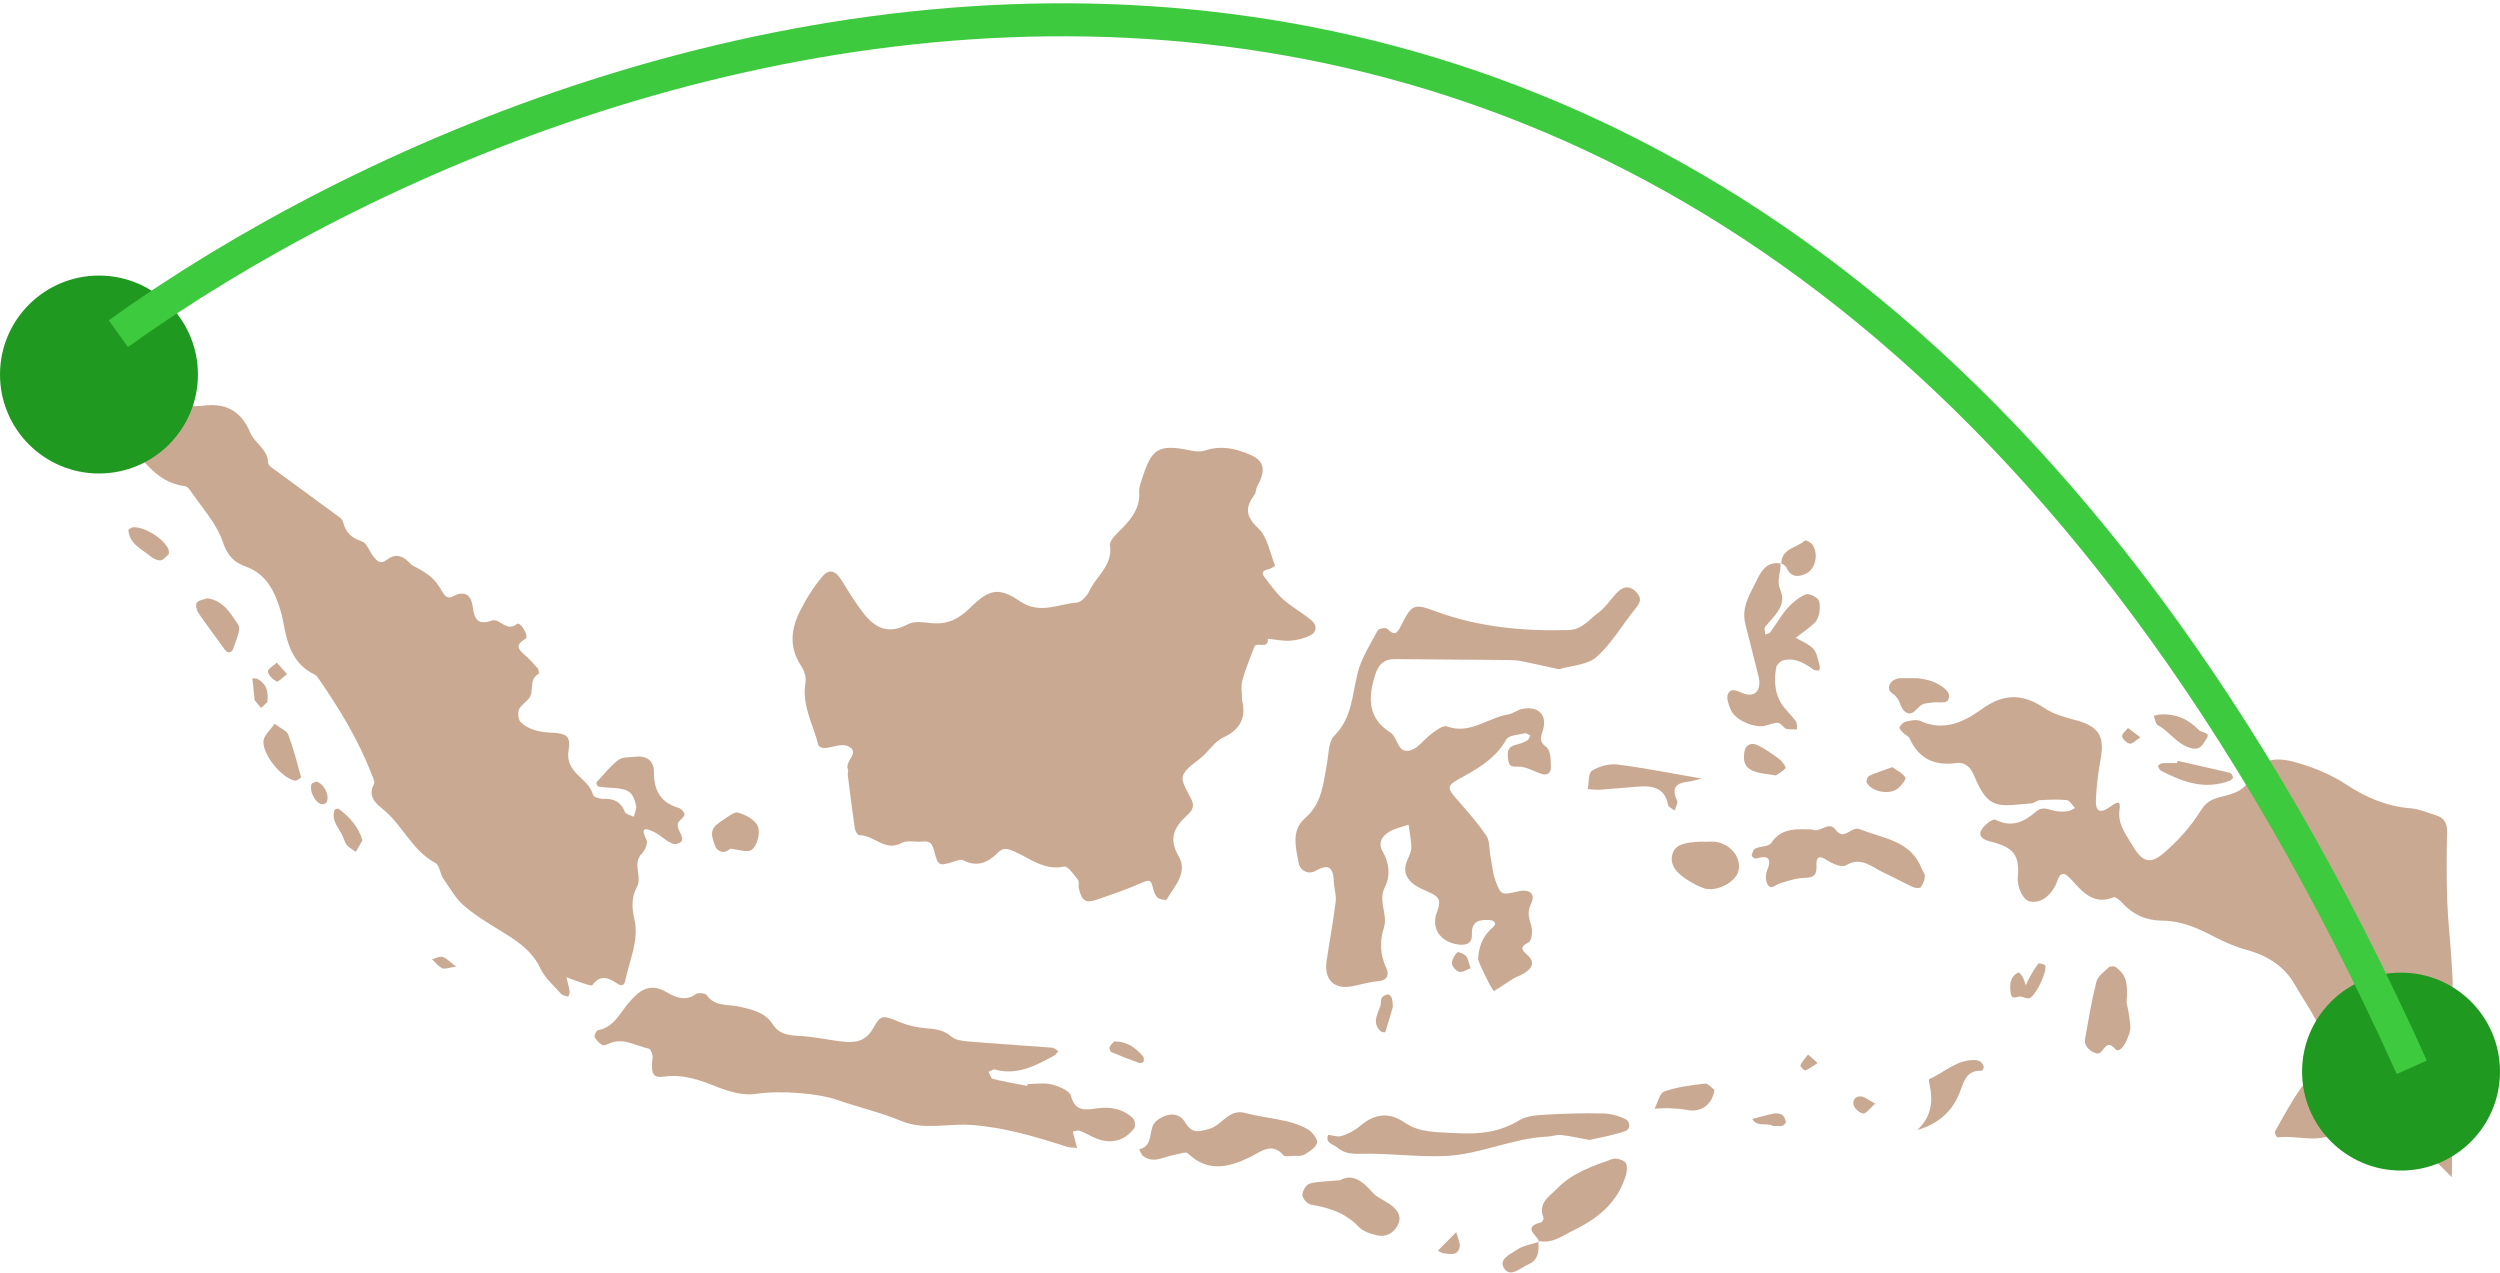 <svg width="379" height="193" viewBox="0 0 379 193" fill="none" xmlns="http://www.w3.org/2000/svg">
<path d="M188.29 106.149C188.932 108.639 188.141 110.565 185.435 111.81C184.251 112.352 183.415 113.641 182.408 114.582C181.335 115.589 179.719 116.413 179.332 117.631C179.017 118.621 180.129 120.098 180.682 121.327C181.169 122.406 180.577 123.031 179.88 123.678C178.015 125.41 177.124 127.131 178.668 129.776C180.129 132.271 178.07 134.357 176.831 136.388C176.748 136.526 175.736 136.344 175.442 136.039C175.049 135.624 174.861 134.966 174.723 134.374C174.479 133.334 174.103 133.395 173.196 133.793C170.988 134.761 168.697 135.558 166.412 136.344C164.57 136.974 164.05 136.648 163.557 134.723C163.446 134.285 163.651 133.677 163.413 133.378C162.799 132.603 161.875 131.259 161.338 131.375C158.267 132.028 156.098 130.069 153.647 129.034C152.64 128.608 152.043 128.498 151.274 129.272C149.78 130.772 148.109 131.508 146.006 130.412C145.68 130.246 145.115 130.451 144.689 130.584C142.349 131.314 142.243 131.353 141.635 129.068C141.353 128.011 141.087 127.441 139.892 127.579C138.835 127.701 137.562 127.325 136.727 127.784C134.16 129.2 132.472 126.55 130.242 126.616C130.026 126.622 129.645 125.986 129.595 125.609C129.202 122.92 128.864 120.22 128.527 117.526C128.488 117.227 128.654 116.867 128.543 116.618C127.99 115.401 130.569 113.99 128.505 113.099C127.564 112.69 126.186 113.331 125.002 113.409C124.692 113.431 124.122 113.199 124.067 112.983C123.298 109.823 121.494 106.885 122.119 103.405C122.258 102.625 121.887 101.59 121.422 100.887C119.607 98.154 119.912 95.382 121.251 92.693C122.186 90.817 123.326 88.986 124.676 87.392C125.71 86.175 126.657 86.501 127.542 87.907C128.35 89.185 129.13 90.48 129.993 91.725C131.874 94.441 133.872 96.671 137.684 94.613C138.641 94.093 140.102 94.364 141.308 94.475C143.627 94.685 145.37 93.822 147.002 92.212C149.885 89.362 151.323 88.908 154.599 91.132C157.664 93.213 160.381 91.559 163.231 91.354C163.928 91.304 164.813 90.319 165.162 89.561C166.202 87.293 168.714 85.76 168.277 82.678C168.161 81.837 169.533 80.703 170.357 79.834C171.774 78.346 172.847 76.78 172.698 74.594C172.659 74.019 172.858 73.399 173.046 72.835C174.551 68.214 175.271 67.163 180.616 68.319C181.28 68.463 182.054 68.502 182.685 68.297C185.169 67.473 187.471 67.999 189.734 69.039C191.676 69.935 191.925 71.324 190.592 73.725C190.382 74.102 190.443 74.644 190.194 74.976C188.799 76.868 188.749 78.229 190.741 80.077C192.147 81.378 192.523 83.801 193.298 85.743C193.32 85.799 192.667 86.225 192.296 86.302C191.571 86.451 191.145 86.75 191.671 87.448C192.567 88.632 193.436 89.882 194.532 90.861C195.865 92.056 197.486 92.92 198.858 94.082C199.672 94.768 199.661 95.814 198.632 96.328C197.713 96.787 196.634 97.058 195.605 97.13C194.482 97.202 193.342 96.948 192.208 96.837C192.318 98.58 190.498 97.164 190.144 98.082C189.502 99.77 188.81 101.452 188.329 103.184C188.091 104.014 188.29 104.982 188.29 106.149Z" fill="#CAA992"/>
<path d="M102.936 124.536C102.007 125.648 104.723 127.43 102.56 127.944C101.625 128.166 100.341 126.71 99.157 126.13C97.619 125.377 97.126 125.582 98.017 127.352C98.25 127.817 97.79 128.913 97.314 129.394C95.782 130.943 97.436 132.847 96.534 134.523C95.76 135.962 95.743 137.528 96.169 139.326C96.922 142.48 95.428 145.562 94.786 148.66C94.592 149.59 94.061 149.446 93.491 149.059C92.18 148.168 90.968 147.742 89.8 149.347C89.673 149.524 88.738 149.164 88.201 148.992C87.41 148.743 86.641 148.434 85.861 148.151C86.032 148.854 86.243 149.546 86.359 150.259C86.403 150.52 86.226 150.818 86.149 151.101C85.783 150.968 85.308 150.94 85.081 150.686C83.969 149.441 82.613 148.284 81.927 146.823C80.815 144.455 78.967 143.044 76.892 141.733C74.717 140.361 72.443 139.088 70.484 137.445C69.14 136.316 68.216 134.667 67.198 133.184C66.7 132.459 66.639 131.17 66.014 130.833C62.489 128.968 61.056 125.128 58.112 122.732C56.956 121.792 55.716 120.751 56.69 118.87C56.889 118.488 56.48 117.741 56.27 117.199C54.272 112.081 51.439 107.428 48.33 102.929C48.158 102.68 47.959 102.392 47.705 102.265C44.235 100.611 43.499 97.385 42.891 94.048C42.703 93.014 42.359 91.996 41.994 91.005C41.12 88.637 39.731 86.778 37.203 85.871C35.487 85.256 34.48 84.244 33.778 82.158C32.804 79.264 30.485 76.813 28.72 74.19C28.56 73.958 28.239 73.72 27.973 73.686C23.342 73.139 21.444 69.005 18.489 66.322C17.46 65.387 17.084 63.699 16.509 62.31C16.066 61.242 14.993 59.881 16.238 59.046C17.073 58.487 18.561 58.841 19.751 58.902C20.166 58.924 20.564 59.295 20.968 59.505C24.155 61.171 27.553 61.862 31.116 61.469C34.464 61.104 36.633 62.493 37.916 65.553C38.602 67.202 40.594 68.076 40.65 70.178C40.661 70.599 41.424 71.053 41.906 71.407C44.833 73.57 47.782 75.701 50.715 77.87C51.201 78.229 51.888 78.628 52.009 79.12C52.397 80.725 53.282 81.555 54.859 82.075C55.556 82.307 55.949 83.458 56.486 84.188C57.05 84.957 57.598 85.677 58.671 84.841C59.839 83.934 60.934 84.172 61.936 85.168C62.151 85.384 62.362 85.638 62.622 85.771C65.167 87.104 65.919 87.735 67.032 89.672C67.458 90.413 67.851 90.856 68.797 90.352C70.495 89.456 71.447 90.28 71.663 91.957C71.901 93.788 72.36 94.856 74.568 94.082C75.763 93.661 76.748 95.891 78.402 94.58C78.873 94.209 80.284 96.466 79.664 96.837C77.976 97.839 78.629 98.481 79.625 99.36C80.306 99.963 80.931 100.627 81.517 101.319C81.678 101.513 81.739 102.105 81.645 102.16C80.095 103.007 81.058 104.816 80.184 105.889C79.703 106.476 78.933 106.918 78.673 107.577C78.463 108.119 78.568 109.132 78.956 109.497C80.212 110.687 81.822 110.985 83.57 111.068C85.905 111.179 86.558 111.572 86.193 113.768C85.612 117.238 89.286 117.952 89.911 120.524C89.989 120.84 90.963 121.133 91.51 121.111C93.071 121.045 94.133 121.543 94.725 123.081C94.869 123.451 95.621 123.579 96.092 123.822C96.213 123.258 96.54 122.649 96.429 122.135C95.975 120.06 95.295 119.595 92.954 119.451C92.202 119.407 91.444 119.362 90.702 119.241C90.57 119.219 90.348 118.693 90.415 118.621C91.494 117.437 92.506 116.153 93.762 115.196C94.393 114.715 95.494 114.831 96.391 114.72C98.1 114.515 99.151 115.439 99.135 117.011C99.107 119.827 100.142 121.681 102.92 122.494C103.29 122.605 103.772 123.131 103.772 123.463C103.744 123.833 103.224 124.187 102.936 124.536Z" fill="#CAA992"/>
<path d="M371.697 178.456C368.925 175.701 366.507 173.388 364.199 170.964C363.264 169.979 362.307 169.598 360.962 169.758C359.684 169.908 358.434 170.903 357.045 169.869C356.791 169.681 355.8 170.04 355.496 170.422C352.635 174.002 348.696 171.966 345.248 172.431C345.16 172.442 344.778 171.717 344.883 171.534C346.145 169.299 347.362 167.019 348.839 164.928C349.376 164.164 350.516 163.699 351.473 163.378C353.493 162.703 353.133 162.809 352.956 160.534C352.607 156.075 349.902 152.788 347.855 149.208C346.305 146.502 343.721 144.854 340.623 144.012C338.891 143.542 337.198 142.812 335.604 141.976C333.153 140.693 330.658 139.592 327.869 139.575C325.418 139.558 323.437 138.728 321.793 136.936C321.423 136.532 320.72 135.912 320.421 136.034C317.278 137.284 315.635 135.099 313.92 133.245C312.819 132.055 312.304 132.31 311.839 133.671C311.696 134.097 311.474 134.518 311.22 134.888C310.401 136.061 309.344 136.886 307.828 136.687C306.738 136.543 305.764 134.562 305.902 132.974C306.185 129.715 305.316 128.464 301.896 127.623C300.873 127.369 299.915 126.954 300.308 125.963C300.618 125.189 302.101 124.066 302.466 124.254C304.967 125.532 306.871 124.602 308.686 123.02C309.687 122.151 310.622 122.782 311.607 122.948C312.205 123.047 312.835 123.059 313.433 122.987C313.831 122.937 314.197 122.671 314.578 122.505C314.163 122.085 313.782 121.349 313.328 121.299C311.972 121.15 310.583 121.233 309.217 121.31C308.785 121.338 308.376 121.764 307.944 121.797C303.097 122.157 301.481 123.003 299.285 117.614C298.77 116.358 297.962 115.495 296.546 115.683C293.276 116.126 290.902 115.035 289.502 111.965C289.336 111.599 288.811 111.406 288.495 111.085C288.257 110.841 287.875 110.393 287.947 110.271C288.163 109.906 288.539 109.475 288.921 109.392C289.652 109.231 290.553 109.027 291.168 109.314C294.703 110.952 297.846 109.375 300.397 107.527C303.816 105.054 306.66 105.159 309.975 107.367C311.319 108.263 313.001 108.739 314.595 109.154C318.092 110.061 319.093 111.55 318.474 114.964C318.103 117.027 317.826 119.124 317.738 121.21C317.66 123.036 318.346 123.396 319.879 122.323C320.798 121.675 321.556 121.105 321.323 122.765C321.019 124.929 322.203 126.329 323.16 127.977C324.66 130.573 325.822 131.198 327.991 129.35C330.154 127.507 332.146 125.299 333.629 122.898C334.492 121.504 335.366 121.144 336.727 120.795C338.559 120.325 340.307 119.971 341.309 117.675C342.421 115.118 344.955 114.704 347.877 115.522C350.671 116.308 353.299 117.348 355.745 118.97C358.666 120.901 361.853 122.245 365.439 122.538C366.767 122.649 368.062 123.208 369.351 123.617C370.491 123.983 370.994 124.741 370.972 126.013C370.911 129.527 370.872 133.051 371 136.565C371.116 139.752 371.498 142.928 371.68 146.115C371.774 147.792 371.962 149.523 371.658 151.15C370.579 156.921 370.917 162.637 371.636 168.414C372.012 171.529 371.697 174.732 371.697 178.456Z" fill="#CAA992"/>
<path d="M236.329 101.457C234.221 100.998 232.472 100.6 230.713 100.24C230.121 100.118 229.501 100.069 228.892 100.063C223.082 100.008 217.273 99.975 211.468 99.919C209.847 99.903 208.984 100.727 208.503 102.221C207.407 105.657 207.252 108.811 210.766 111.035C211.966 111.793 211.817 114.394 213.892 113.73C215.076 113.348 215.928 112.031 217.013 111.245C217.715 110.736 218.761 109.906 219.32 110.111C222.85 111.423 225.528 108.794 228.643 108.307C229.368 108.191 230.015 107.627 230.746 107.477C233.219 106.974 234.658 108.374 233.872 110.814C233.479 112.042 233.407 112.479 234.486 113.326C235.1 113.807 235.084 115.251 235.117 116.275C235.145 117.133 234.602 117.653 233.618 117.299C232.533 116.911 231.465 116.292 230.364 116.225C229.556 116.175 228.842 116.419 228.676 115.395C228.505 114.333 228.333 113.226 229.855 112.894C230.436 112.767 231.011 112.535 231.537 112.252C231.758 112.131 231.847 111.76 231.996 111.505C231.725 111.384 231.415 111.107 231.189 111.162C230.204 111.4 228.732 111.45 228.367 112.092C226.685 115.063 223.968 116.568 221.14 118.112C219.325 119.102 219.442 119.551 220.747 121.039C222.347 122.865 223.957 124.696 225.329 126.688C225.86 127.463 225.744 128.686 225.938 129.698C226.187 131.004 226.281 132.365 226.74 133.594C227.548 135.746 227.647 135.707 230.198 135.121C231.864 134.739 232.837 135.508 232.118 136.98C231.465 138.314 231.797 139.193 232.146 140.377C232.373 141.141 232.207 142.629 231.747 142.856C230.464 143.493 230.58 143.935 231.476 144.715C232.843 145.91 232.24 146.823 231.006 147.581C230.502 147.891 229.916 148.063 229.407 148.373C228.416 148.976 227.481 149.667 226.474 150.232C226.297 150.331 224.051 145.8 224.078 145.357C224.184 143.459 224.814 141.844 226.33 140.571C226.967 140.04 226.624 139.531 225.816 139.481C224.289 139.387 223.049 139.63 223.143 141.628C223.215 143.199 222.059 143.343 220.952 143.172C218.379 142.768 216.863 140.754 217.87 138.186C218.634 136.244 217.881 135.824 216.559 135.226C215.873 134.916 215.165 134.628 214.545 134.213C213.283 133.367 212.691 132.216 213.239 130.672C213.494 129.964 213.947 129.261 213.953 128.548C213.964 127.375 213.687 126.196 213.538 125.023C212.575 125.355 211.546 125.565 210.672 126.052C209.499 126.711 208.851 127.806 209.631 129.123C210.655 130.86 210.777 132.897 209.986 134.402C208.829 136.604 210.456 138.574 209.803 140.61C209.128 142.712 209.205 144.754 210.19 146.818C210.55 147.576 210.461 148.6 209.05 148.727C207.723 148.849 206.417 149.214 205.105 149.496C202.306 150.099 200.684 148.566 201.116 145.662C201.559 142.674 202.117 139.702 202.488 136.709C202.61 135.713 202.245 134.662 202.206 133.638C202.134 131.563 201.476 130.86 199.417 132.028C198.333 132.642 197.093 131.989 196.878 130.838C196.44 128.492 195.699 125.881 197.879 123.999C200.435 121.792 200.601 118.776 201.155 115.843C201.431 114.377 201.365 112.463 202.261 111.561C204.973 108.839 204.984 105.386 205.808 102.06C206.372 99.781 207.739 97.684 208.862 95.57C209.012 95.288 210.052 95.1 210.273 95.305C211.336 96.295 211.695 96.273 212.415 94.818C214.047 91.503 214.429 91.498 217.66 92.687C224.172 95.083 230.928 95.708 237.812 95.515C239.881 95.454 240.938 93.866 242.338 92.859C243.511 92.018 244.274 90.635 245.353 89.639C246.244 88.814 247.235 88.803 248.136 89.849C248.906 90.74 248.679 91.348 247.987 92.195C245.979 94.652 244.363 97.523 242.033 99.598C240.628 100.832 238.171 100.904 236.329 101.457Z" fill="#CAA992"/>
<path d="M155.8 164.336C157.023 164.336 158.306 164.103 159.452 164.402C160.536 164.684 162.152 165.343 162.357 166.14C162.993 168.607 164.68 168.253 166.285 168.026C168.382 167.733 170.236 168.098 171.774 169.537C172.062 169.808 172.172 170.71 171.951 171.02C170.424 173.111 168.139 173.56 165.687 172.37C165.007 172.038 164.343 171.667 163.635 171.418C163.353 171.319 162.971 171.501 162.633 171.557C162.711 171.844 162.783 172.126 162.86 172.414C163.004 172.951 163.142 173.488 163.286 174.024C162.749 173.963 162.185 173.997 161.682 173.836C156.956 172.309 152.303 170.909 147.212 170.538C143.704 170.284 140.124 171.385 136.628 169.941C133.435 168.624 130.026 167.827 126.751 166.693C124.134 165.791 118.429 165.249 114.556 165.841C112.752 166.112 110.666 165.537 108.901 164.845C106.217 163.794 103.667 162.787 100.657 163.218C98.925 163.467 98.67 162.759 98.925 160.313C98.969 159.871 98.643 159.03 98.366 158.974C96.468 158.587 94.686 157.359 92.617 158.083C92.197 158.233 91.665 158.576 91.367 158.438C90.868 158.205 90.404 157.713 90.144 157.215C90.033 156.999 90.42 156.219 90.669 156.174C93.065 155.726 93.939 153.635 95.295 152.052C96.861 150.226 98.41 148.849 101.121 150.448C102.25 151.112 103.871 151.897 105.443 150.719C105.797 150.453 106.904 150.542 107.125 150.852C108.409 152.678 110.356 152.202 112.088 152.606C113.964 153.048 115.967 153.425 117.167 155.311C118.069 156.733 119.491 156.971 121.129 157.043C123.381 157.137 125.606 157.685 127.852 157.917C129.739 158.117 131.283 157.851 132.422 155.804C133.59 153.701 133.911 153.934 136.528 155.001C137.751 155.499 139.112 155.787 140.429 155.887C141.834 155.992 143.068 156.136 144.219 157.143C144.822 157.668 145.873 157.807 146.737 157.879C150.969 158.233 155.213 158.493 159.446 158.825C159.789 158.852 160.11 159.162 160.442 159.345C160.243 159.572 160.088 159.871 159.839 160.009C157.028 161.536 154.223 163.08 150.814 162.139C150.549 162.067 150.184 162.366 149.863 162.493C150.073 162.864 150.222 163.489 150.505 163.561C152.236 163.987 153.996 164.286 155.744 164.629C155.761 164.524 155.783 164.43 155.8 164.336Z" fill="#CAA992"/>
<path d="M269.898 85.284C270.081 86.662 269.24 87.906 269.915 89.472C270.916 91.802 268.958 93.379 267.596 95.011C267.403 95.243 267.602 95.802 267.619 96.212C267.879 96.09 268.238 96.04 268.388 95.835C269.256 94.646 269.981 93.335 270.95 92.233C271.696 91.381 272.648 90.601 273.666 90.136C274.137 89.921 275.193 90.358 275.597 90.834C275.957 91.254 275.907 92.15 275.819 92.803C275.741 93.379 275.487 94.048 275.077 94.436C274.209 95.266 273.196 95.941 272.239 96.677C273.152 97.23 274.231 97.623 274.917 98.381C275.476 98.995 275.586 100.035 275.857 100.898C275.924 101.114 275.841 101.385 275.824 101.629C275.542 101.607 275.182 101.684 274.983 101.546C273.589 100.561 272.15 99.648 270.352 100.107C269.915 100.218 269.339 100.771 269.267 101.192C268.902 103.344 269.046 105.447 270.479 107.256C271.049 107.97 271.73 108.606 272.25 109.353C272.46 109.657 272.383 110.161 272.432 110.576C271.901 110.559 271.353 110.603 270.839 110.504C270.579 110.454 270.374 110.128 270.136 109.934C269.533 109.441 269.533 109.441 267.679 110C266.114 110.471 263.076 109.204 262.412 107.671C262.074 106.896 261.665 105.795 261.969 105.175C262.478 104.146 263.463 104.832 264.326 105.137C265.748 105.635 266.656 105.02 266.728 103.615C266.755 103.045 266.567 102.459 266.429 101.889C265.826 99.443 265.195 97.003 264.586 94.557C263.934 91.929 265.439 89.838 266.462 87.696C267.093 86.374 268.094 85.018 270.025 85.455L269.898 85.284Z" fill="#CAA992"/>
<path d="M240.966 172.818C239.295 172.514 237.983 172.21 236.65 172.066C235.975 171.994 235.278 172.281 234.58 172.309C229.318 172.547 224.455 174.982 219.243 175.242C215.004 175.452 210.727 174.816 206.472 174.915C205.017 174.948 203.833 174.91 202.754 173.986C202.134 173.454 200.845 173.316 201.343 172.093C201.415 171.922 202.687 172.431 203.291 172.243C204.264 171.938 205.26 171.468 206.029 170.815C208.248 168.934 210.373 168.414 213.001 170.212C215.259 171.756 217.92 171.617 220.648 171.778C224.233 171.988 227.293 171.673 230.353 169.819C231.443 169.155 232.965 169.067 234.304 168.984C237.192 168.812 240.097 168.735 242.991 168.796C244.142 168.818 245.37 169.15 246.405 169.659C247.174 170.035 247.218 171.191 246.377 171.479C244.562 172.115 242.626 172.431 240.966 172.818Z" fill="#CAA992"/>
<path d="M196.645 175.214C195.5 175.214 194.808 175.407 194.62 175.186C192.8 173.034 191.106 174.649 189.53 175.407C186.221 177.001 183.106 177.753 180.062 174.837C179.758 174.544 178.762 174.97 178.087 175.07C176.505 175.302 174.95 176.47 173.334 175.286C173.03 175.059 172.902 174.588 172.698 174.229C175.044 173.714 173.943 171.125 175.254 169.985C176.726 168.707 178.662 168.507 179.631 170.101C180.715 171.888 181.578 171.589 183.255 171.158C185.275 170.638 186.237 168.032 188.783 168.729C190.802 169.282 192.916 169.481 194.958 169.963C196.114 170.234 197.309 170.616 198.3 171.235C198.964 171.65 199.793 172.696 199.661 173.255C199.495 173.974 198.504 174.588 197.741 175.042C197.259 175.319 196.557 175.225 196.645 175.214Z" fill="#CAA992"/>
<path d="M274.718 125.737C275.857 126.423 277.18 124.315 278.281 125.797C279.598 127.568 280.638 125.167 281.955 125.703C285.452 127.131 289.641 127.391 291.323 131.652C291.489 132.072 291.843 132.498 291.81 132.896C291.76 133.461 291.522 134.07 291.173 134.512C291.024 134.7 290.343 134.639 290 134.479C288.495 133.782 287.04 132.979 285.535 132.277C283.737 131.436 282.171 129.787 279.792 131.198C279.188 131.557 277.733 130.916 276.909 130.368C275.603 129.494 275.321 130.158 275.376 131.203C275.443 132.548 275.061 133.057 273.617 133.085C272.322 133.107 271.016 133.544 269.76 133.948C269.096 134.164 268.438 135.01 267.917 133.998C267.646 133.461 267.646 132.603 267.873 132.033C268.642 130.119 268.1 129.604 266.186 130.163C266.02 130.213 265.533 129.826 265.555 129.72C265.638 129.333 265.782 128.774 266.075 128.642C266.872 128.276 268.144 128.354 268.526 127.784C270.092 125.427 272.383 125.709 274.718 125.737Z" fill="#CAA992"/>
<path d="M233.335 188.261C233.092 187.254 230.663 186.053 233.606 185.317C233.795 185.273 234.066 184.797 234.005 184.642C233.075 182.39 234.874 181.4 236.069 180.172C238.365 177.814 241.419 176.785 244.407 175.717C244.966 175.518 245.962 175.784 246.388 176.21C246.725 176.547 246.676 177.505 246.504 178.097C245.37 181.937 242.725 184.487 238.642 186.463C236.871 187.32 235.344 188.61 233.203 188.117L233.335 188.261Z" fill="#CAA992"/>
<path d="M203.185 178.915C204.823 177.953 206.428 178.854 207.955 180.658C208.702 181.538 209.936 181.986 210.899 182.706C211.95 183.497 212.581 184.515 211.845 185.837C211.186 187.021 210.047 187.564 208.774 187.281C207.778 187.066 206.627 186.673 205.958 185.97C203.955 183.856 201.465 183.082 198.726 182.623C198.2 182.534 197.453 181.687 197.442 181.184C197.431 180.586 198.001 179.59 198.515 179.446C199.794 179.081 201.177 179.109 203.185 178.915Z" fill="#CAA992"/>
<path d="M322.391 152.008C322.435 152.229 322.651 153.092 322.762 153.961C322.867 154.797 323.088 155.721 322.856 156.484C322.186 158.736 321.196 159.621 320.698 159.052C319.127 157.248 318.944 159.887 317.893 159.705C316.974 159.544 315.901 158.603 316.089 157.53C316.603 154.625 317.079 151.704 317.81 148.849C318.031 147.996 318.999 147.299 319.719 146.63C319.918 146.447 320.56 146.453 320.786 146.635C322.308 147.841 322.618 148.815 322.391 152.008Z" fill="#CAA992"/>
<path d="M258.694 127.607C259.153 127.607 259.618 127.552 260.066 127.618C262.429 127.967 264.05 130.064 263.541 132.067C263.109 133.76 260.215 135.265 258.351 134.667C257.493 134.391 256.68 133.937 255.911 133.461C254.422 132.554 253.039 131.264 253.542 129.472C253.991 127.878 255.806 127.74 257.322 127.618C257.775 127.579 258.235 127.612 258.694 127.607Z" fill="#CAA992"/>
<path d="M257.908 118.023C257.111 118.228 256.602 118.433 256.077 118.482C254.217 118.654 253.299 119.324 254.24 121.343C254.417 121.719 254.018 122.361 253.885 122.881C253.537 122.605 252.945 122.367 252.884 122.035C252.414 119.478 250.615 119.097 248.491 119.241C246.548 119.368 244.612 119.584 242.664 119.716C242.017 119.761 241.353 119.667 240.7 119.633C240.894 118.665 240.772 117.199 241.342 116.839C242.415 116.164 243.942 115.744 245.198 115.899C249.343 116.424 253.448 117.254 257.908 118.023Z" fill="#CAA992"/>
<path d="M290.653 171.313C292.662 169.465 293.104 167.196 292.562 164.634C292.49 164.286 292.363 163.644 292.462 163.6C294.753 162.593 296.651 160.617 299.39 160.7C299.678 160.711 300.01 160.8 300.236 160.966C300.463 161.132 300.674 161.425 300.729 161.691C300.768 161.879 300.535 162.322 300.436 162.316C298.018 162.233 297.741 163.998 297.038 165.752C295.948 168.486 293.818 170.411 290.653 171.313Z" fill="#CAA992"/>
<path d="M110.749 128.658C110.716 128.675 110.212 129.118 109.67 129.162C109.283 129.195 108.624 128.786 108.48 128.42C107.534 126.036 107.733 125.477 109.897 124.116C110.522 123.723 111.335 123.037 111.861 123.186C112.912 123.49 114.108 124.077 114.716 124.929C115.474 125.997 114.749 128.592 113.726 128.957C113.023 129.195 112.105 128.819 110.749 128.658Z" fill="#CAA992"/>
<path d="M290.736 102.818C291.013 102.879 292.241 102.968 293.298 103.449C294.167 103.842 295.406 104.65 295.461 105.353C295.583 106.963 294.034 106.343 293.099 106.487C292.656 106.553 292.202 106.586 291.765 106.669C290.664 106.885 290.078 108.883 288.788 107.881C288.008 107.278 288.119 105.911 286.913 105.159C285.773 104.445 286.536 102.935 288.008 102.818C288.606 102.78 289.214 102.818 290.736 102.818Z" fill="#CAA992"/>
<path d="M41.635 109.729C42.586 110.454 43.483 110.786 43.699 111.367C44.484 113.47 45.054 115.655 45.635 117.824C45.663 117.918 44.96 118.416 44.678 118.355C42.653 117.924 39.698 114.283 39.947 112.263C40.058 111.433 40.96 110.698 41.635 109.729Z" fill="#CAA992"/>
<path d="M259.911 165.232C259.601 167.523 257.786 168.679 255.8 168.281C254.92 168.104 254.013 168.048 253.116 168.01C252.358 167.977 251.595 168.048 250.831 168.076C251.313 167.169 251.595 165.713 252.309 165.464C254.262 164.778 256.381 164.513 258.461 164.275C258.948 164.225 259.518 164.961 259.911 165.232Z" fill="#CAA992"/>
<path d="M31.404 90.701C33.877 91.011 34.984 93.058 36.102 94.685C36.6 95.41 35.748 97.164 35.327 98.381C35.133 98.934 34.547 99.178 34.021 98.42C32.726 96.572 31.338 94.79 30.07 92.92C29.794 92.51 29.611 91.675 29.838 91.371C30.131 90.978 30.873 90.906 31.404 90.701Z" fill="#CAA992"/>
<path d="M330.121 115.351C332.76 115.943 335.399 116.524 338.028 117.149C338.249 117.204 338.487 117.581 338.52 117.835C338.542 117.984 338.216 118.272 337.995 118.361C334.276 119.783 330.923 118.56 327.653 116.872C327.415 116.751 327.221 116.413 327.166 116.147C327.144 116.042 327.542 115.727 327.758 115.71C328.516 115.655 329.285 115.688 330.043 115.688C330.077 115.578 330.099 115.461 330.121 115.351Z" fill="#CAA992"/>
<path d="M327.305 108.324C330.082 108.119 331.88 109.176 333.413 110.725C333.812 111.129 335.272 110.974 334.453 112.081C333.939 112.778 333.629 113.862 332.035 113.381C329.949 112.756 328.92 110.908 327.161 109.962C326.79 109.762 326.707 109.015 326.497 108.523C326.923 108.423 327.343 108.313 327.305 108.324Z" fill="#CAA992"/>
<path d="M270.042 85.444C270.081 83.109 272.399 83.059 273.644 81.942C273.755 81.842 274.474 82.207 274.712 82.506C275.691 83.751 275.343 86.136 273.904 86.899C272.847 87.458 271.547 87.68 270.856 86.086C270.706 85.743 270.23 85.549 269.904 85.284L270.042 85.444Z" fill="#CAA992"/>
<path d="M269.212 117.553C268.072 117.365 267.165 117.293 266.307 117.055C264.703 116.607 264.194 115.71 264.432 114.061C264.609 112.822 265.522 112.556 266.39 112.949C267.597 113.492 268.698 114.31 269.771 115.113C270.203 115.434 270.795 116.291 270.684 116.441C270.313 116.944 269.66 117.243 269.212 117.553Z" fill="#CAA992"/>
<path d="M25.605 83.984C25.251 84.282 24.836 84.891 24.366 84.946C23.851 85.007 23.182 84.659 22.745 84.293C21.422 83.187 19.607 82.451 19.469 80.376C19.458 80.238 19.917 79.95 20.177 79.933C21.931 79.801 25.035 81.793 25.567 83.364C25.605 83.497 25.583 83.657 25.605 83.984Z" fill="#CAA992"/>
<path d="M306.417 151.089C305.864 150.918 304.967 151.803 304.807 150.486C304.657 149.258 304.696 148.057 306.002 147.41C306.085 147.371 306.494 147.847 306.655 148.14C306.86 148.522 306.965 148.959 307.109 149.374C307.275 149.014 307.418 148.638 307.618 148.295C308.049 147.543 308.47 146.768 309.006 146.087C309.1 145.971 309.997 146.187 310.058 146.386C310.351 147.388 308.558 151.062 307.656 151.322C307.297 151.427 306.832 151.178 306.417 151.089Z" fill="#CAA992"/>
<path d="M286.88 116.297C287.605 116.828 288.446 117.216 288.861 117.869C289.01 118.101 288.241 119.125 287.699 119.545C286.398 120.563 283.759 120.038 282.99 118.649C282.868 118.427 283.117 117.73 283.366 117.614C284.445 117.127 285.579 116.773 286.88 116.297Z" fill="#CAA992"/>
<path d="M233.203 188.117C233.335 189.55 233.252 191.022 231.764 191.642C230.591 192.129 229.064 193.717 228.084 192.372C227.033 190.922 229.019 190.104 230.015 189.434C230.956 188.798 232.218 188.632 233.335 188.261L233.203 188.117Z" fill="#CAA992"/>
<path d="M54.947 127.385C54.538 128.104 54.239 128.625 53.94 129.145C53.498 128.824 52.989 128.558 52.629 128.165C52.341 127.844 52.203 127.374 52.037 126.959C51.511 125.592 50.128 124.497 50.72 122.798C50.764 122.676 51.218 122.538 51.329 122.621C53.055 123.866 54.366 125.426 54.947 127.385Z" fill="#CAA992"/>
<path d="M211.159 152.616C210.777 153.939 210.412 155.217 210.008 156.479C209.997 156.512 209.477 156.495 209.327 156.357C208.021 155.156 208.735 153.895 209.233 152.616C209.394 152.201 209.277 151.67 209.477 151.288C209.62 151.012 210.063 150.802 210.401 150.746C210.572 150.719 210.921 151.067 210.998 151.311C211.131 151.737 211.12 152.207 211.159 152.616Z" fill="#CAA992"/>
<path d="M168.897 157.895C170.888 157.862 172.178 158.847 173.284 160.136C173.434 160.313 173.445 160.723 173.351 160.96C173.295 161.093 172.864 161.204 172.665 161.132C171.265 160.623 169.87 160.092 168.498 159.505C168.316 159.428 168.138 158.946 168.216 158.753C168.36 158.404 168.692 158.139 168.897 157.895Z" fill="#CAA992"/>
<path d="M40.528 106.443C40.362 106.597 39.975 106.963 39.582 107.328C39.255 106.941 38.918 106.564 38.614 106.16C38.536 106.055 38.575 105.867 38.558 105.712C38.459 104.749 38.364 103.781 38.265 102.818C38.558 102.868 38.89 102.84 39.134 102.979C40.312 103.659 40.755 104.716 40.528 106.443Z" fill="#CAA992"/>
<path d="M268.781 170.693C267.873 170.14 266.401 170.953 265.643 169.636C266.722 169.36 267.79 169.033 268.88 168.823C269.295 168.74 269.832 168.801 270.175 169.017C270.474 169.21 270.656 169.692 270.734 170.079C270.767 170.245 270.429 170.616 270.214 170.665C269.788 170.76 269.323 170.693 268.781 170.693Z" fill="#CAA992"/>
<path d="M47.976 118.483C49.149 118.837 50.017 120.547 49.508 121.62C49.42 121.803 49.01 121.974 48.783 121.93C47.765 121.742 46.791 119.766 47.256 118.831C47.356 118.643 47.732 118.593 47.976 118.483Z" fill="#CAA992"/>
<path d="M222.944 146.785C222.341 147 221.721 147.449 221.229 147.332C220.764 147.222 220.15 146.541 220.117 146.076C220.078 145.518 220.493 144.842 220.902 144.389C221.024 144.25 221.932 144.577 222.225 144.914C222.579 145.318 222.651 145.966 222.944 146.785Z" fill="#CAA992"/>
<path d="M284.273 167.307C283.432 168.054 282.956 168.812 282.492 168.801C281.988 168.79 281.252 168.164 281.053 167.639C280.76 166.87 281.219 166.106 282.16 166.228C282.757 166.3 283.299 166.787 284.273 167.307Z" fill="#CAA992"/>
<path d="M220.77 186.789C221.063 187.912 221.395 188.471 221.301 188.958C221.019 190.48 219.812 190.115 218.789 189.982C218.507 189.943 218.246 189.738 217.975 189.611C218.789 188.798 219.591 187.984 220.77 186.789Z" fill="#CAA992"/>
<path d="M43.516 102.199C42.824 102.719 42.16 103.438 41.95 103.327C41.369 103.012 40.683 102.381 40.617 101.811C40.572 101.413 41.485 100.904 41.967 100.45C42.431 100.97 42.896 101.501 43.516 102.199Z" fill="#CAA992"/>
<path d="M69.14 146.53C68.1 146.679 67.469 146.973 67.048 146.785C66.451 146.519 66.008 145.899 65.499 145.429C66.036 145.291 66.644 144.925 67.092 145.064C67.701 145.252 68.194 145.822 69.14 146.53Z" fill="#CAA992"/>
<path d="M275.553 161.154C274.806 161.63 274.275 162.051 273.666 162.289C273.534 162.344 272.87 161.636 272.925 161.519C273.229 160.922 273.688 160.402 274.092 159.854C274.513 160.23 274.933 160.601 275.553 161.154Z" fill="#CAA992"/>
<path d="M324.488 111.793C323.73 112.269 323.232 112.817 322.878 112.739C322.402 112.629 321.788 112.081 321.705 111.633C321.639 111.273 322.28 110.786 322.607 110.355C323.121 110.753 323.642 111.146 324.488 111.793Z" fill="#CAA992"/>
<circle cx="15.003" cy="56.779" r="15.003" fill="#1F9920"/>
<circle cx="363.997" cy="162.455" r="15.003" fill="#1F9920"/>
<path d="M17.939 50.582C92.956 -3.235 267.518 -56.334 365.627 161.803" stroke="#3DCA3F" stroke-width="5"/>
</svg>
